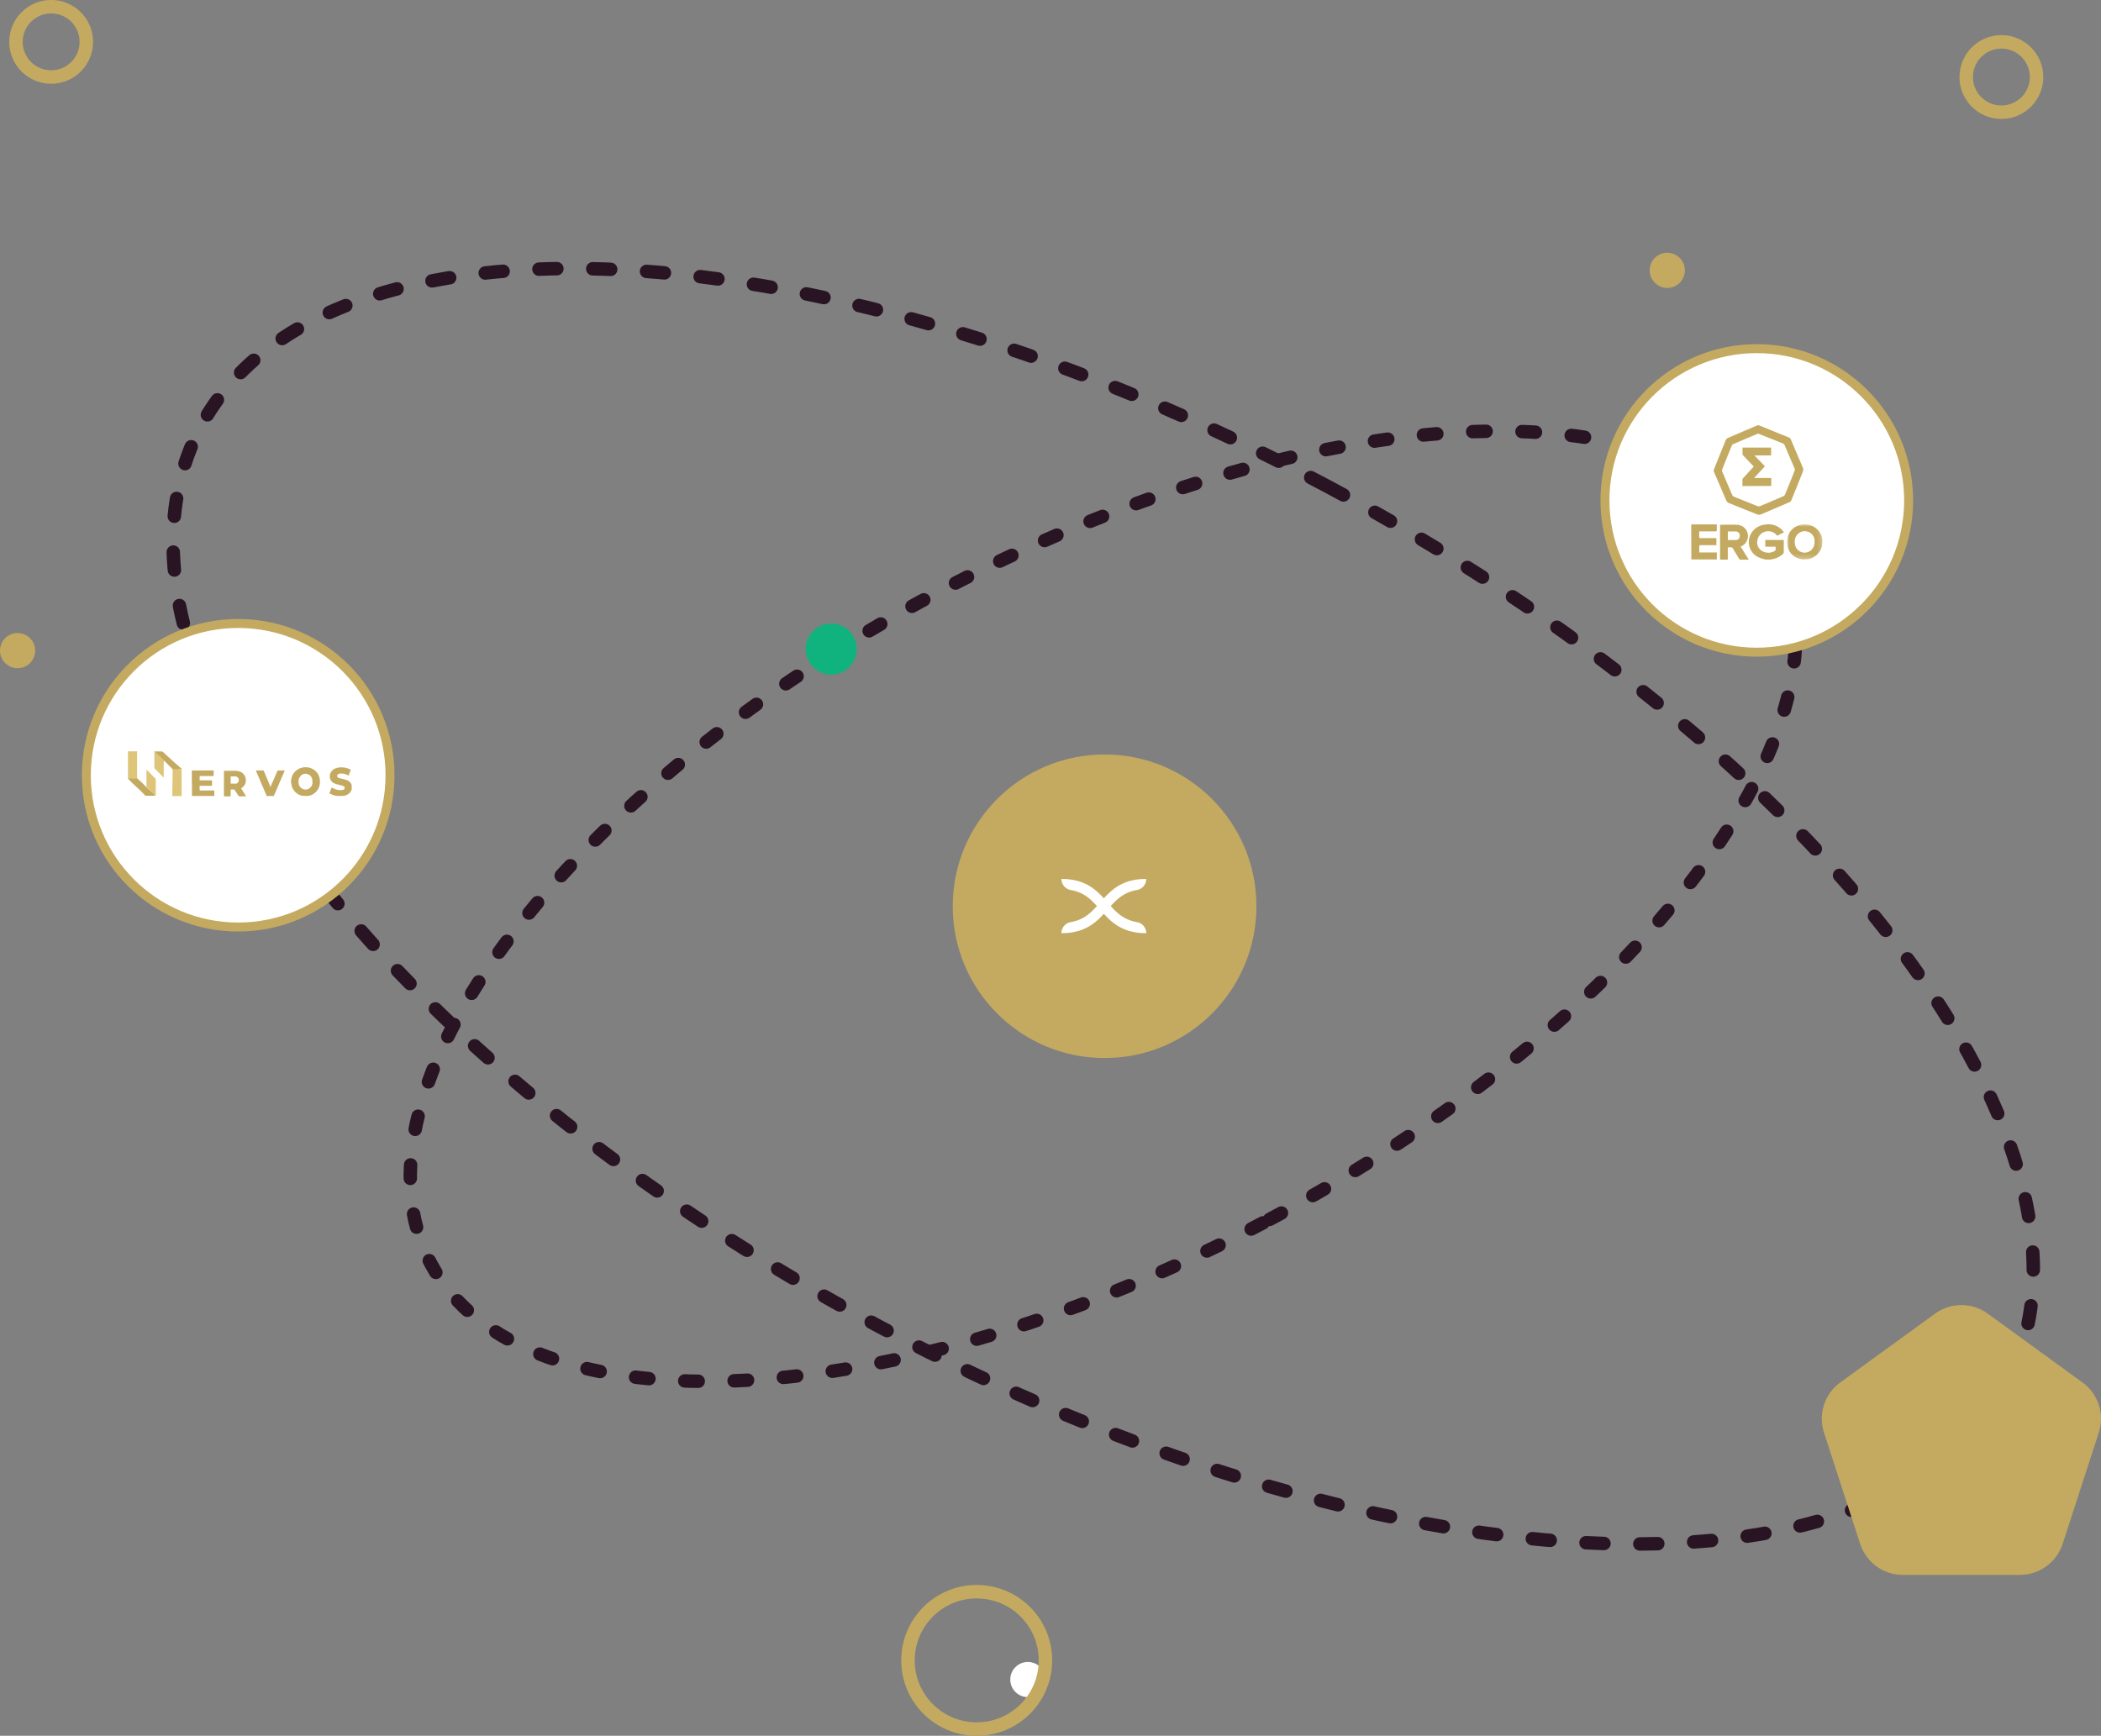 <svg xmlns="http://www.w3.org/2000/svg" xmlns:xlink="http://www.w3.org/1999/xlink" viewBox="0 0 468.23 386.9"><rect x="0" y="0" width="468.23" height="386.9" fill="#808080" stroke="none"/><defs><mask id="a" x="398.29" y="116.88" width="7.84" height="7.83" maskUnits="userSpaceOnUse"><polygon points="398.29 116.89 406.13 116.89 406.13 124.72 398.29 124.72 398.29 116.89" style="fill:#fff;fill-rule:evenodd"/></mask></defs><path d="M282.94,271.8c82.74-44,133.2-110.88,112.69-149.43s-104.21-34.16-186.95,9.82S75.49,243.08,96,281.63,200.2,315.78,282.94,271.8Z" style="fill:none;stroke:#291424;stroke-linecap:round;stroke-linejoin:round;stroke-width:3px;stroke-dasharray:3,8"/><path d="M295.65,108.3C184.58,49.26,72.23,43.36,44.71,95.11S84.9,236.67,196,295.7s223.42,64.94,251,13.19S406.72,167.33,295.65,108.3Z" style="fill:none;stroke:#291424;stroke-linecap:round;stroke-width:3px;stroke-dasharray:4,8"/><path d="M443,292.81l21.1,15.33a10,10,0,0,1,3.64,11.18l-8.06,24.8a10,10,0,0,1-9.51,6.91h-26.1a10,10,0,0,1-9.51-6.91l-8.06-24.8a10,10,0,0,1,3.63-11.18l21.11-15.33A10,10,0,0,1,443,292.81Z" style="fill:#c4aa60;fill-rule:evenodd"/><ellipse cx="391.52" cy="111.54" rx="33.84" ry="33.83" style="fill:#fff;stroke:#c4aa60;stroke-width:2px"/><path d="M391.81,96.65l-.23.08L386.24,99a.47.47,0,0,0-.26.26q-1.11,2.68-2.17,5.39a.58.58,0,0,0,0,.43c.74,1.77,1.49,3.52,2.25,5.28a.75.75,0,0,0,.33.33c1.77.72,3.53,1.43,5.31,2.12a.77.77,0,0,0,.56,0c1.73-.73,3.47-1.46,5.19-2.21a.8.8,0,0,0,.37-.38q1.08-2.64,2.13-5.29a.69.69,0,0,0,0-.47c-.73-1.74-1.48-3.47-2.22-5.21a.69.69,0,0,0-.43-.42l-5.21-2.08-.28-.11ZM392,94.8l4.3,1.75,2.29.92a.86.86,0,0,1,.53.51c.9,2.12,1.81,4.23,2.7,6.35a1,1,0,0,1,0,.7c-.85,2.16-1.71,4.32-2.6,6.47a.9.9,0,0,1-.45.45q-3.19,1.39-6.42,2.74a1,1,0,0,1-.64,0q-3.26-1.29-6.51-2.61a1,1,0,0,1-.45-.45c-.92-2.12-1.82-4.25-2.74-6.37a.87.87,0,0,1,0-.74c.86-2.13,1.71-4.27,2.59-6.4a1,1,0,0,1,.52-.51c2.11-.92,4.23-1.82,6.35-2.73a1.51,1.51,0,0,0,.18-.09Z" style="fill:#c4aa60;fill-rule:evenodd"/><path d="M393.46,124.72a12,12,0,0,1-1.47-.46,3.75,3.75,0,0,1-2.19-4.11,4,4,0,0,1,3.58-3.22,4.19,4.19,0,0,1,4.2,1.72l-1.52.77a2.46,2.46,0,0,0-4.44,1.21,2.21,2.21,0,0,0,1.11,2.2,2.7,2.7,0,0,0,2.56.09c.32-.13.5-.31.43-.66a2.79,2.79,0,0,1,0-.41h-2.31v-1.5h4.12c0,.11,0,.23,0,.34,0,.75,0,1.51,0,2.26a.7.7,0,0,1-.28.61,4.63,4.63,0,0,1-2.39,1.1,1.55,1.55,0,0,0-.23.06Z" style="fill:#c4aa60;fill-rule:evenodd"/><g style="mask:url(#a)"><path d="M404.4,120.78a2.2,2.2,0,0,0-3.27-2.1A2.29,2.29,0,0,0,400,121a2.19,2.19,0,0,0,3.06,2,2.28,2.28,0,0,0,1.33-2.24Zm-2.59,3.94a8.79,8.79,0,0,1-1.38-.4,3.66,3.66,0,0,1-2.14-3.56,3.73,3.73,0,0,1,2.57-3.66,4,4,0,0,1,4.47,1.27,3.93,3.93,0,0,1-2.54,6.3.39.39,0,0,0-.14,0Z" style="fill:#c4aa60;fill-rule:evenodd"/></g><path d="M385.07,120.37c.62,0,1.24,0,1.84,0a.88.88,0,0,0,.81-1,.88.88,0,0,0-.83-.91c-.6,0-1.2,0-1.82,0Zm2.79,1.38,1.88,3h-1.95c-.07,0-.15-.11-.2-.19-.45-.73-.91-1.46-1.33-2.21a.59.59,0,0,0-.66-.35,4.84,4.84,0,0,1-.54,0v2.74h-1.73v-7.77l.13,0c1.21,0,2.42-.06,3.62,0a2.5,2.5,0,0,1,2.06,3.87,2.4,2.4,0,0,1-1.28,1Z" style="fill:#c4aa60;fill-rule:evenodd"/><path d="M376.91,116.88h5.7c0,.49,0,1,0,1.45,0,0-.2.11-.3.11h-3.62v1.32c0,.24.19.18.32.18h3.51v1.57h-2.4c-.4,0-.8,0-1.2,0-.08,0-.22.1-.22.15,0,.49,0,1,0,1.48h3.91v1.56h-5.68Z" style="fill:#c4aa60;fill-rule:evenodd"/><path d="M388.32,108.34c0-.51,0-1,0-1.49a.55.55,0,0,1,.18-.3l2.34-2.57-.44-.45-1.9-2a.57.57,0,0,1-.17-.3c0-.48,0-1,0-1.47h6.38v1.75H391l2.33,2.42-2.41,2.62h3.83v1.76Z" style="fill:#c4aa60;fill-rule:evenodd"/><ellipse cx="53.08" cy="172.8" rx="33.84" ry="33.83" style="fill:#fff;stroke:#c4aa60;stroke-width:2px"/><path d="M69.6,174.24a1.83,1.83,0,0,0,0-.47,1.51,1.51,0,0,0-1.08-1.23,1.42,1.42,0,0,0-1.55.45,1.89,1.89,0,0,0-.42,1.45,1.55,1.55,0,0,0,2.19,1.41,1.68,1.68,0,0,0,.91-1.61m-2.4,3.11a3.07,3.07,0,0,1-2.31-2.53,3.15,3.15,0,0,1,2.36-3.71,3.26,3.26,0,0,1,2.82.59,3,3,0,0,1,1.17,2.35,3.15,3.15,0,0,1-.88,2.46,3,3,0,0,1-1.89.91,11.58,11.58,0,0,1-1.27-.07" style="fill:#c4aa60;fill-rule:evenodd"/><path d="M75.13,177.41a4.26,4.26,0,0,1-1.67-.57c-.08-.05-.09-.09,0-.18l.45-1.08c0-.09.06-.09.14,0a3.34,3.34,0,0,0,2.17.52,1,1,0,0,0,.34-.09.42.42,0,0,0,.25-.38.4.4,0,0,0-.25-.38,2.37,2.37,0,0,0-.58-.21c-.44-.12-.88-.2-1.3-.36a2.19,2.19,0,0,1-.58-.32,1.74,1.74,0,0,1-.46-2,1.89,1.89,0,0,1,1.1-1.08,3.56,3.56,0,0,1,1.58-.23,4.15,4.15,0,0,1,1.75.47c.09,0,.11.08.07.19q-.23.54-.42,1.08c0,.08-.06.09-.13.05a3.07,3.07,0,0,0-1.7-.42,1.59,1.59,0,0,0-.38.07.59.59,0,0,0-.22.14.41.41,0,0,0,.08.69,3.05,3.05,0,0,0,.74.24,10,10,0,0,1,1.19.33,2,2,0,0,1,.73.49,1.32,1.32,0,0,1,.35.67s0,.1,0,.14v.59s0,.07,0,.1a1.74,1.74,0,0,1-.61,1,2.57,2.57,0,0,1-1.13.51,9.54,9.54,0,0,1-1.46,0" style="fill:#c4aa60;fill-rule:evenodd"/><path d="M28.51,173.45c0-1.86,0-4,0-5.86,0-.11,0-.12.14-.12l2,0v6h-2s-.07,0-.1,0Z" style="fill:#dfc57a;fill-rule:evenodd"/><path d="M36.29,167.58c1.37,1.26,2.75,2.56,4.17,3.74l.08.1h-.26c-.55,0-1.09.31-1.63.31l-.14-.15c-.58-.65-1.8-1.31-2.39-2s-1.13-1.35-1.74-2c0,0,0-.09.06-.09h1.62A.84.84,0,0,1,36.29,167.58Z" style="fill:#c4aa60;fill-rule:evenodd"/><path d="M30.65,167.45l.9.9,2.86,2.87s.05.08.1.08a.76.76,0,0,0,.08.11c.61.6,1.21,1.21,1.81,1.82,0,0,0,.06.09.05v-3.67c0-.05,0-.1,0-.15l1.82,1.83.14.14v.17c0,1.94,0,3.89,0,5.83-.31-.27-.58-.57-.87-.86l-2.91-2.92-.1-.09-.92-.95-1-1s0-.07-.08,0,0,.06,0,.09v3.56a.3.3,0,0,1,0,.16l-2-2v-5.81a1,1,0,0,1,0-.17" style="fill:#fff;fill-rule:evenodd"/><path d="M51.41,173.83c0,.24,0,.48,0,.72s0,.12.11.11h.64a1.6,1.6,0,0,0,.49,0,.69.69,0,0,0,.49-.42.81.81,0,0,0-.62-1.17c-.35-.05-.7,0-1.05,0-.07,0-.06,0-.06.09v.75m3.45,3.59c-.45,0-.88,0-1.3,0a.5.5,0,0,1-.54-.29c-.22-.39-.48-.76-.73-1.14a.16.16,0,0,0-.14-.09H51.5c-.07,0-.09,0-.09.1v1.31c0,.09,0,.11-.11.11H50c-.07,0-.1,0-.09-.1v-5.49c0-.07,0-.1.09-.1h2.52a2.78,2.78,0,0,1,1.16.27,2,2,0,0,1,1.1,1.94,1.89,1.89,0,0,1-1,1.65c-.08,0-.05.07,0,.12l1,1.59.07.12" style="fill:#c4aa60;fill-rule:evenodd"/><path d="M42.75,174.57v-2.72c0-.1,0-.12.14-.12h4.6c.11,0,.14,0,.13.12v1c0,.09,0,.12-.12.12H44.63c-.12,0-.15,0-.14.14s0,.46,0,.69,0,.13.15.13h2.48c.09,0,.13,0,.13.11q0,.5,0,1c0,.09,0,.11-.12.11H44.62c-.11,0-.13,0-.13.12,0,.27,0,.53,0,.8,0,.1,0,.12.14.12h3c.11,0,.14,0,.14.13,0,.34,0,.69,0,1,0,.07,0,.1-.11.1-1.59,0-3.17,0-4.76,0-.1,0-.12,0-.12-.12v-2.74" style="fill:#c4aa60;fill-rule:evenodd"/><path d="M60.26,175.43l1-2.28c.19-.44.38-.88.56-1.32a.14.14,0,0,1,.15-.1h1.38c.08,0,.12,0,.07.1-.78,1.83-1.57,3.66-2.35,5.5a.14.14,0,0,1-.15.1c-.46,0-.93,0-1.39,0a.13.13,0,0,1-.13-.09c-.78-1.84-1.57-3.67-2.35-5.51,0-.08,0-.1.07-.1h1.53a.12.12,0,0,1,.14.09c.48,1.16,1,2.32,1.45,3.48l0,.13" style="fill:#c4aa60;fill-rule:evenodd"/><path d="M38.48,171.59v-.16h2s0,.07,0,.11v5.77c0,.09,0,.13-.09.13h-2Z" style="fill:#dfc57a;fill-rule:evenodd"/><path d="M32.61,175.43c.69.68,1.46,1.18,2,1.86,0,0,0,.07.08.07s0,0-.06,0l-2.14,0a.14.14,0,0,1-.11,0c-1.22-1.4-2.69-2.49-3.92-3.89,0,0,.06,0,.09,0h2C31.37,174.16,31.93,174.75,32.61,175.43Z" style="fill:#c4aa60;fill-rule:evenodd"/><path d="M34.64,177.3l-2-1.89s0-.1,0-.15V171.7s0-.08,0-.09.06,0,.08,0c.34.31.69.69,1,1s.66.69,1,1c0,.6,0,1.09,0,1.69v2C34.69,177.36,34.67,177.32,34.64,177.3Z" style="fill:#dfc57a;fill-rule:evenodd"/><path d="M36.49,169.61v3.67a.11.11,0,0,1-.09-.05c-.65-.6-1.27-1.31-1.91-1.91a.28.28,0,0,1-.09-.1c0-1.21,0-2.36,0-3.56a.32.32,0,0,1,0-.14s.07,0,.1,0l2,1.89S36.49,169.56,36.49,169.61Z" style="fill:#dfc57a;fill-rule:evenodd"/><circle cx="371.57" cy="60.26" r="3.92" style="fill:#c4aa60"/><circle cx="229.07" cy="374.36" r="3.92" style="fill:#fff"/><ellipse cx="217.67" cy="370.09" rx="15.32" ry="15.31" style="fill:none;stroke:#c4aa60;stroke-width:3px"/><circle cx="11.4" cy="9.33" r="7.84" style="fill:none;stroke:#c4aa60;stroke-width:3px"/><circle cx="446.03" cy="17.17" r="7.84" style="fill:none;stroke:#c4aa60;stroke-width:3px"/><circle cx="185.25" cy="144.66" r="5.7" style="fill:#10b37d"/><circle cx="3.92" cy="145.02" r="3.92" style="fill:#c4aa60"/><ellipse cx="246.17" cy="202" rx="33.84" ry="33.83" style="fill:#c4aa60"/><path d="M255.45,208c-5.66,0-8.09-2.77-10.24-5.21l-.14-.15c-1.67-1.9-3.26-3.71-6.43-4.26a2.51,2.51,0,0,1-2.09-2.47c5.66,0,8.1,2.77,10.25,5.21l.13.15c1.67,1.9,3.27,3.71,6.43,4.26a2.5,2.5,0,0,1,2.09,2.47" style="fill:#fff;fill-rule:evenodd"/><path d="M236.55,208c5.66,0,8.1-2.77,10.25-5.21l.13-.15c1.67-1.9,3.27-3.71,6.43-4.26a2.5,2.5,0,0,0,2.09-2.47c-5.66,0-8.09,2.77-10.24,5.21l-.14.15c-1.67,1.9-3.26,3.71-6.43,4.26a2.51,2.51,0,0,0-2.09,2.47" style="fill:#fff;fill-rule:evenodd"/></svg>